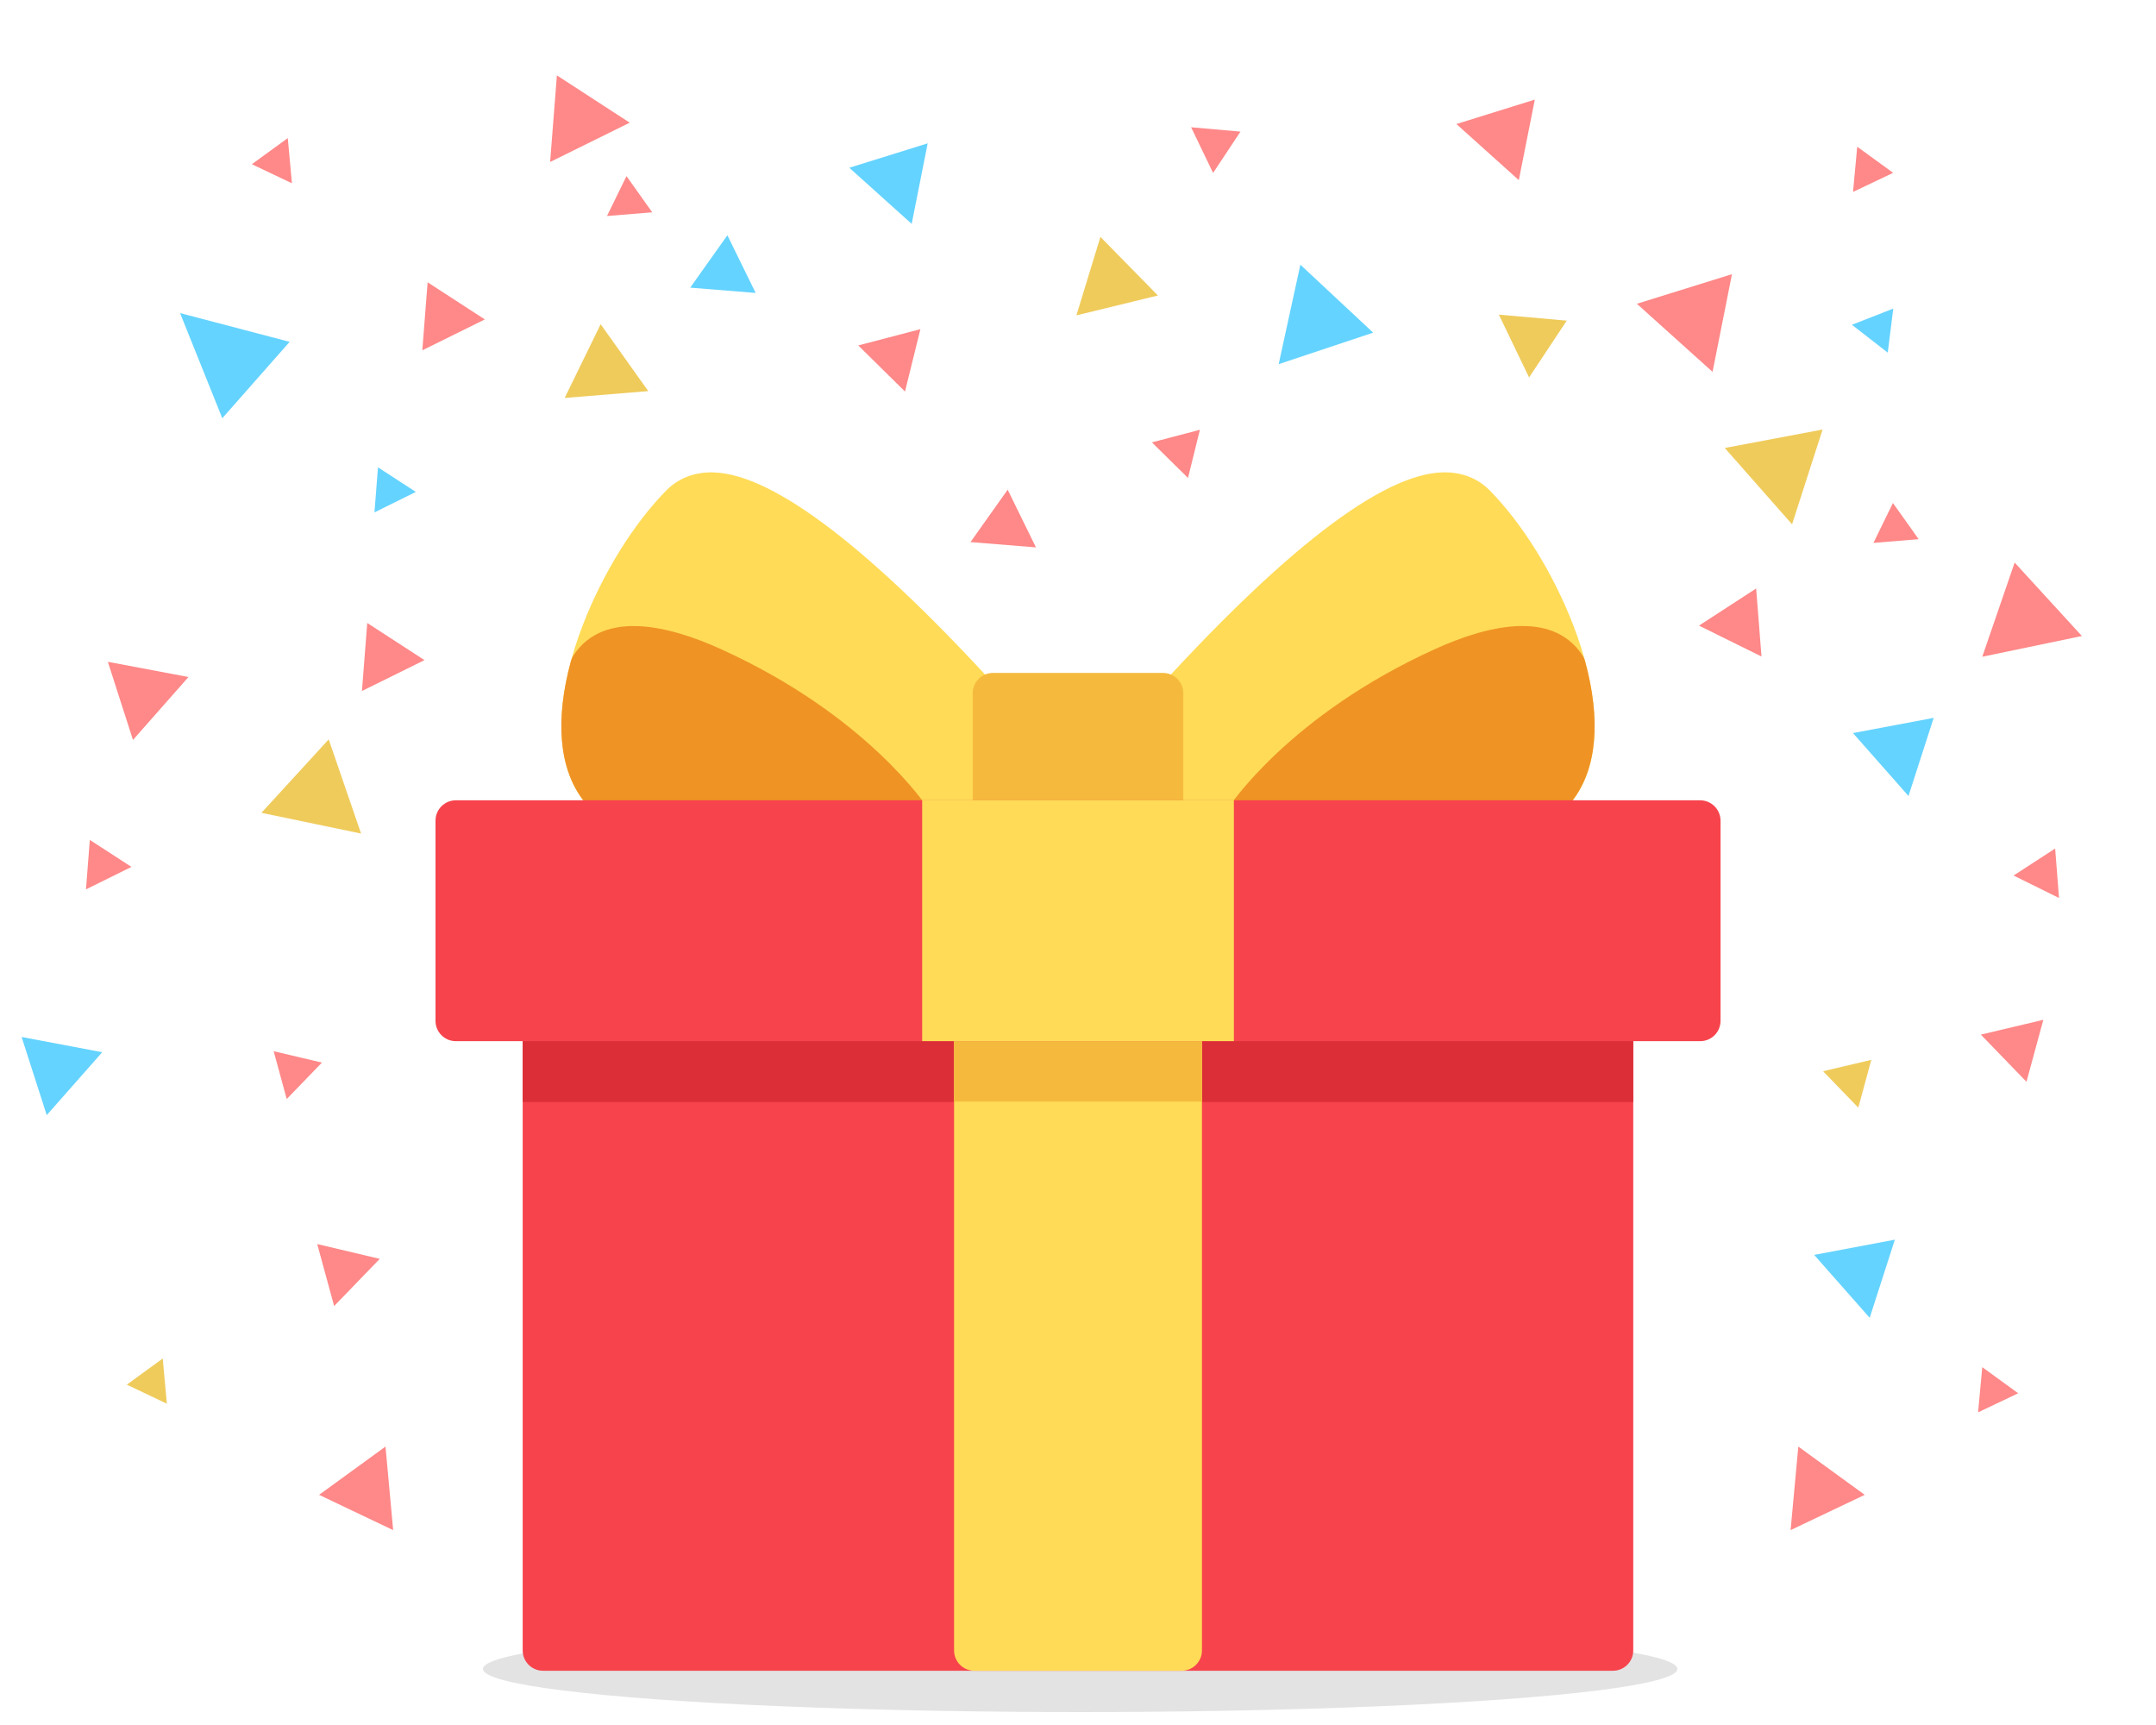 <?xml version="1.0" encoding="utf-8"?>
<!-- Generator: Adobe Illustrator 23.0.4, SVG Export Plug-In . SVG Version: 6.00 Build 0)  -->
<svg version="1.1" id="Ebene_1" xmlns="http://www.w3.org/2000/svg" xmlns:xlink="http://www.w3.org/1999/xlink" x="0px" y="0px"
	 viewBox="0 0 500 400" style="enable-background:new 0 0 500 400;" xml:space="preserve">
<ellipse style="opacity:0.11;" cx="250.5" cy="387" rx="138.5" ry="10"/>
<path style="fill:#F7434C;" d="M374.07,232.01H125.93c-2.6,0-4.71,2.11-4.71,4.71v145.99c0,2.6,2.11,4.71,4.71,4.71h248.13
	c2.6,0,4.71-2.11,4.71-4.71V236.72C378.77,234.12,376.67,232.01,374.07,232.01z"/>
<path style="fill:#DB2E37;" d="M374.07,232.01H125.93c-2.6,0-4.71,2.11-4.71,4.71v18.82h257.54v-18.82
	C378.77,234.12,376.67,232.01,374.07,232.01z"/>
<path style="fill:#FFDB57;" d="M274.04,232.01h-48.07c-2.6,0-4.71,2.11-4.71,4.71v145.99c0,2.6,2.11,4.71,4.71,4.71h48.07
	c2.6,0,4.71-2.11,4.71-4.71V236.72C278.74,234.12,276.64,232.01,274.04,232.01z"/>
<path style="fill:#F5BA3D;" d="M274.04,232.01h-48.07c-2.6,0-4.71,2.11-4.71,4.71v18.72h57.48v-18.72
	C278.74,234.12,276.64,232.01,274.04,232.01z"/>
<path style="fill:#FFDB57;" d="M364.9,145.09c-4.61-12.03-11.89-23.77-19.47-31.42c-2.78-2.81-6.53-4.23-10.79-4.14
	c-14.13,0.33-37.15,18.06-68.42,52.7c-0.78,0.86-1.21,1.99-1.21,3.15v24.89c0,2.6,2.11,4.71,4.71,4.71h72.38
	c16.13,0,22.78-7.85,25.53-14.43C371.27,171.78,370.31,159.19,364.9,145.09z"/>
<path style="fill:#EF9325;" d="M367.59,153.29c-0.13-0.48-0.34-0.94-0.62-1.36c-7.1-10.74-22.46-6.72-34.08-1.46
	c-33.78,15.29-47.73,36.35-48.31,37.24c-0.94,1.45-1.01,3.29-0.19,4.81c0.82,1.52,2.41,2.46,4.13,2.46h53.55
	c10.26,0,17.87-3.15,22.62-9.36C370.34,178.24,371.34,167.06,367.59,153.29z"/>
<path style="fill:#FFDB57;" d="M233.78,162.24c-31.27-34.64-54.29-52.37-68.42-52.7c-4.27-0.09-8.01,1.33-10.79,4.14
	c-7.58,7.65-14.86,19.39-19.47,31.42c-5.41,14.09-6.37,26.69-2.71,35.46c2.74,6.58,9.4,14.43,25.53,14.43h72.38
	c2.6,0,4.71-2.11,4.71-4.71v-24.89C235,164.23,234.57,163.1,233.78,162.24z"/>
<path style="fill:#EF9325;" d="M215.41,187.72c-0.58-0.89-14.53-21.95-48.31-37.24c-11.63-5.26-26.98-9.28-34.08,1.46
	c-0.28,0.42-0.48,0.88-0.62,1.36c-3.75,13.77-2.75,24.95,2.89,32.33c4.75,6.21,12.36,9.36,22.62,9.36h53.55
	c1.73,0,3.31-0.94,4.13-2.46C216.43,191.01,216.35,189.16,215.41,187.72z"/>
<path style="fill:#F5BA3D;" d="M269.71,156.04h-39.42c-2.6,0-4.71,2.11-4.71,4.71v29.54c0,2.6,2.11,4.71,4.71,4.71h39.42
	c2.6,0,4.71-2.11,4.71-4.71v-29.54C274.41,158.14,272.31,156.04,269.71,156.04z"/>
<path style="fill:#F7434C;" d="M394.29,185.58H105.71c-2.6,0-4.71,2.11-4.71,4.71v46.43c0,2.6,2.11,4.71,4.71,4.71h288.59
	c2.6,0,4.71-2.11,4.71-4.71v-46.43C399,187.69,396.89,185.58,394.29,185.58z"/>
<rect x="213.86" y="185.58" style="fill:#FFDB57;" width="72.29" height="55.84"/>
<polygon style="fill:#FF8888;" points="25.01,153.46 43.71,156.99 30.84,171.58 "/>
<polygon style="fill:#64D3FF;" points="168.69,54.55 175.25,67.93 160.07,66.7 "/>
<polygon style="fill:#FF8888;" points="233.69,113.55 240.25,126.93 225.07,125.7 "/>
<polygon style="fill:#FF8888;" points="73.57,288.48 88.07,291.91 77.49,302.85 "/>
<polygon style="fill:#FF8888;" points="74,346.63 89.4,335.44 91.18,354.81 "/>
<polygon style="fill:#EFCB5B;" points="29.41,321.08 37.74,315.02 38.7,325.5 "/>
<polygon style="fill:#FF8888;" points="63.47,243.76 74.66,246.4 66.49,254.85 "/>
<polygon style="fill:#64D3FF;" points="5.01,240.46 23.71,243.99 10.84,258.58 "/>
<polygon style="fill:#FF8888;" points="20.83,194.76 30.48,201.02 19.94,206.23 "/>
<polygon style="fill:#FF8888;" points="85.17,144.46 98.44,153.07 83.94,160.23 "/>
<polygon style="fill:#64D3FF;" points="87.66,108.37 96.44,114.07 86.84,118.81 "/>
<polygon style="fill:#64D3FF;" points="41.76,72.6 67.17,79.27 51.55,96.98 "/>
<polygon style="fill:#FF8888;" points="99.17,65.46 112.44,74.07 97.94,81.23 "/>
<polygon style="fill:#FF8888;" points="129.15,17.48 146.04,28.45 127.58,37.56 "/>
<polygon style="fill:#EFCB5B;" points="76.23,171.45 83.74,193.29 60.63,188.48 "/>
<polygon style="fill:#EFCB5B;" points="255.2,54.93 268.53,68.52 249.63,73.13 "/>
<polygon style="fill:#FF8888;" points="58.41,38.08 66.74,32.02 67.7,42.5 "/>
<polygon style="fill:#64D3FF;" points="448.44,166.46 429.73,169.99 442.6,184.58 "/>
<polygon style="fill:#FF8888;" points="473.87,236.48 459.38,239.91 469.96,250.85 "/>
<polygon style="fill:#FF8888;" points="432.45,346.63 417.05,335.44 415.26,354.81 "/>
<polygon style="fill:#FF8888;" points="468.04,323.08 459.71,317.02 458.74,327.5 "/>
<polygon style="fill:#EFCB5B;" points="433.98,245.76 422.79,248.4 430.96,256.85 "/>
<polygon style="fill:#64D3FF;" points="439.44,287.46 420.73,290.99 433.6,305.58 "/>
<polygon style="fill:#FF8888;" points="476.61,196.76 466.97,203.02 477.51,208.23 "/>
<polygon style="fill:#FF8888;" points="407.27,136.46 394.01,145.07 408.51,152.23 "/>
<polygon style="fill:#EFCB5B;" points="422.68,99.6 399.99,103.88 415.6,121.58 "/>
<polygon style="fill:#FF8888;" points="467.22,130.45 459.71,152.29 482.81,147.48 "/>
<polygon style="fill:#FF8888;" points="439.04,40.08 430.71,34.02 429.74,44.5 "/>
<polygon style="fill:#FF8888;" points="355.94,23.1 352.23,41.77 337.76,28.76 "/>
<polygon style="fill:#FF8888;" points="213.45,76.33 209.88,90.79 199.04,80.1 "/>
<polygon style="fill:#EFCB5B;" points="139.3,75.18 150.34,90.69 130.95,92.28 "/>
<polygon style="fill:#FF8888;" points="145.29,40.84 151.26,49.23 140.77,50.09 "/>
<polygon style="fill:#FF8888;" points="278.27,99.66 275.51,110.83 267.14,102.58 "/>
<polygon style="fill:#64D3FF;" points="215.14,33.24 211.43,51.91 196.96,38.9 "/>
<polygon style="fill:#FF8888;" points="287.68,30.52 281.33,40.1 276.23,29.51 "/>
<polygon style="fill:#EFCB5B;" points="363.35,74.35 354.61,87.53 347.6,72.96 "/>
<polygon style="fill:#FF8888;" points="401.66,63.58 397.16,86.23 379.61,70.44 "/>
<polygon style="fill:#64D3FF;" points="318.45,77.14 296.54,84.44 301.57,61.38 "/>
<polygon style="fill:#FF8888;" points="438.99,116.64 444.96,125.03 434.47,125.89 "/>
<polygon style="fill:#64D3FF;" points="439.07,71.56 437.79,81.77 429.48,75.31 "/>
</svg>

